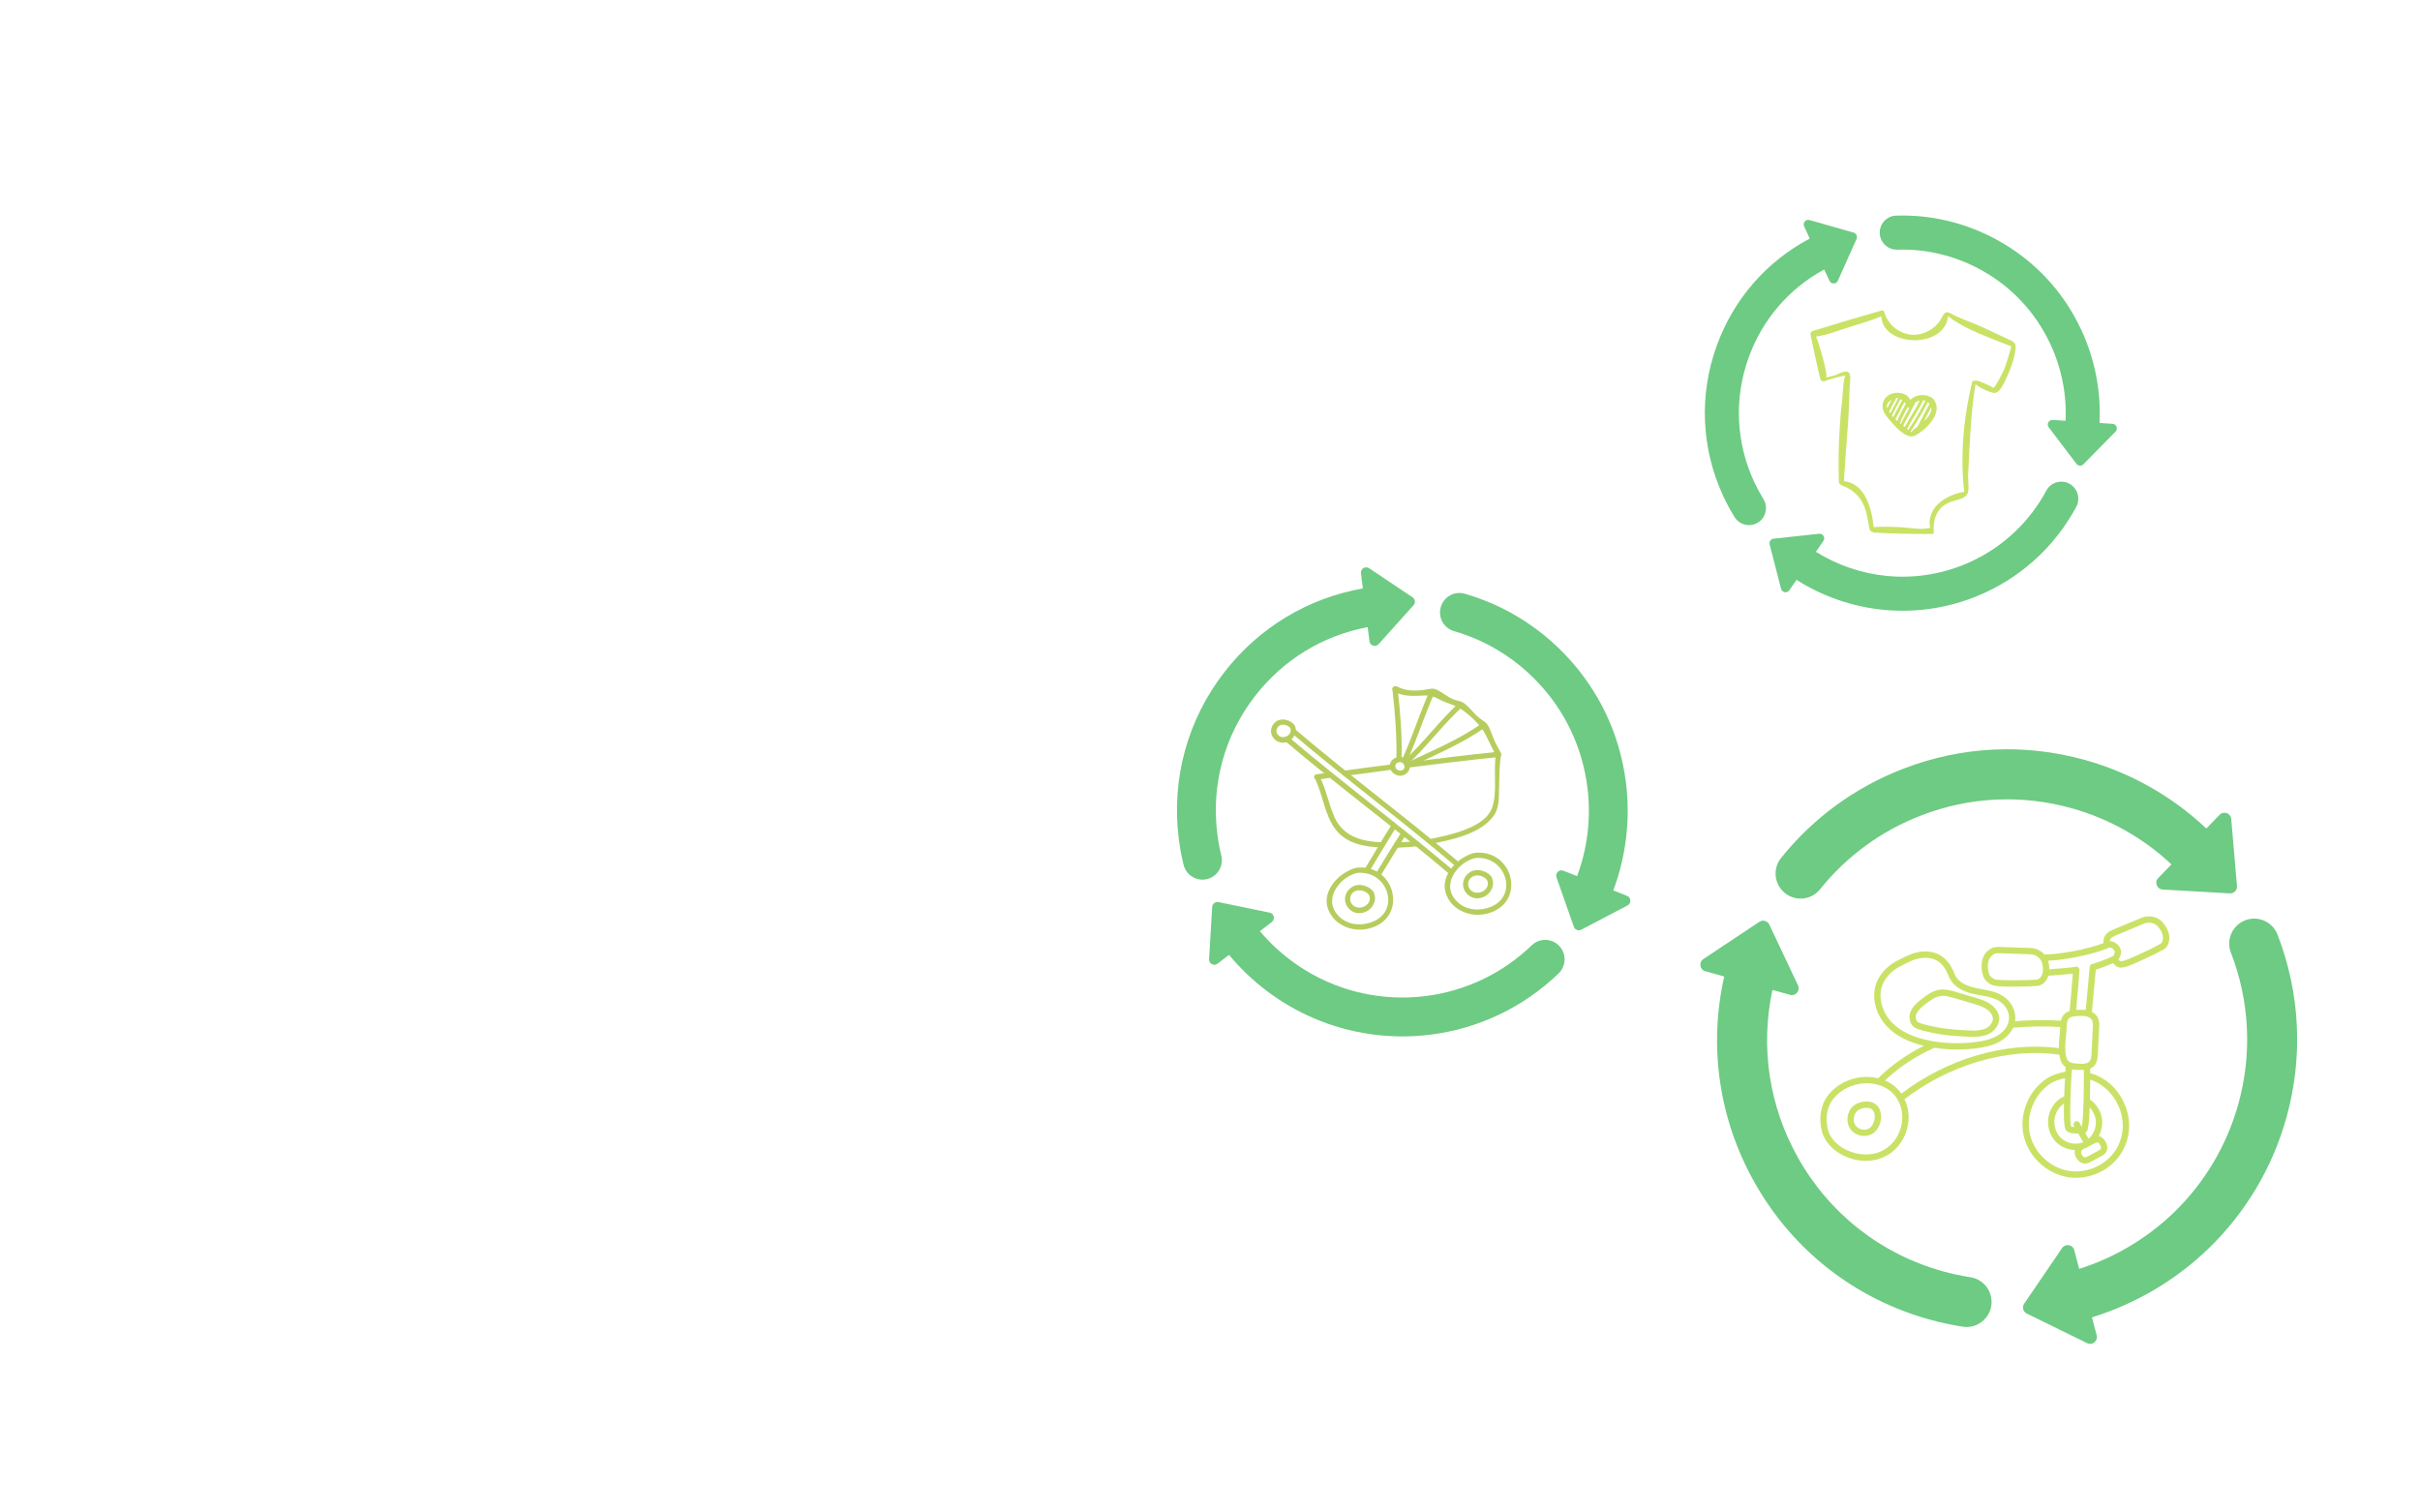 <svg xmlns="http://www.w3.org/2000/svg" xmlns:xlink="http://www.w3.org/1999/xlink" width="1600" zoomAndPan="magnify" viewBox="0 0 1200 750" height="1000" preserveAspectRatio="xMidYMid meet" version="1.0"><defs><clipPath id="id1"><path d="M 880 371 L 1110 371 L 1110 446 L 880 446 Z M 880 371 " clip-rule="nonzero"/></clipPath><clipPath id="id2"><path d="M 804.805 612.148 L 881.801 334.633 L 1172.328 415.238 L 1095.328 692.754 Z M 804.805 612.148 " clip-rule="nonzero"/></clipPath><clipPath id="id3"><path d="M 804.805 612.148 L 881.801 334.633 L 1172.328 415.238 L 1095.328 692.754 Z M 804.805 612.148 " clip-rule="nonzero"/></clipPath><clipPath id="id4"><path d="M 843 456 L 988 456 L 988 659 L 843 659 Z M 843 456 " clip-rule="nonzero"/></clipPath><clipPath id="id5"><path d="M 804.805 612.148 L 881.801 334.633 L 1172.328 415.238 L 1095.328 692.754 Z M 804.805 612.148 " clip-rule="nonzero"/></clipPath><clipPath id="id6"><path d="M 804.805 612.148 L 881.801 334.633 L 1172.328 415.238 L 1095.328 692.754 Z M 804.805 612.148 " clip-rule="nonzero"/></clipPath><clipPath id="id7"><path d="M 1003 455 L 1140 455 L 1140 667 L 1003 667 Z M 1003 455 " clip-rule="nonzero"/></clipPath><clipPath id="id8"><path d="M 804.805 612.148 L 881.801 334.633 L 1172.328 415.238 L 1095.328 692.754 Z M 804.805 612.148 " clip-rule="nonzero"/></clipPath><clipPath id="id9"><path d="M 804.805 612.148 L 881.801 334.633 L 1172.328 415.238 L 1095.328 692.754 Z M 804.805 612.148 " clip-rule="nonzero"/></clipPath><clipPath id="id10"><path d="M 932 106 L 1050 106 L 1050 231 L 932 231 Z M 932 106 " clip-rule="nonzero"/></clipPath><clipPath id="id11"><path d="M 809.156 148.863 L 986.527 66.047 L 1073.465 252.25 L 896.098 335.066 Z M 809.156 148.863 " clip-rule="nonzero"/></clipPath><clipPath id="id12"><path d="M 809.156 148.863 L 986.527 66.047 L 1073.465 252.25 L 896.098 335.066 Z M 809.156 148.863 " clip-rule="nonzero"/></clipPath><clipPath id="id13"><path d="M 845 109 L 921 109 L 921 261 L 845 261 Z M 845 109 " clip-rule="nonzero"/></clipPath><clipPath id="id14"><path d="M 809.156 148.863 L 986.527 66.047 L 1073.465 252.25 L 896.098 335.066 Z M 809.156 148.863 " clip-rule="nonzero"/></clipPath><clipPath id="id15"><path d="M 809.156 148.863 L 986.527 66.047 L 1073.465 252.25 L 896.098 335.066 Z M 809.156 148.863 " clip-rule="nonzero"/></clipPath><clipPath id="id16"><path d="M 877 238 L 1031 238 L 1031 303 L 877 303 Z M 877 238 " clip-rule="nonzero"/></clipPath><clipPath id="id17"><path d="M 809.156 148.863 L 986.527 66.047 L 1073.465 252.25 L 896.098 335.066 Z M 809.156 148.863 " clip-rule="nonzero"/></clipPath><clipPath id="id18"><path d="M 809.156 148.863 L 986.527 66.047 L 1073.465 252.25 L 896.098 335.066 Z M 809.156 148.863 " clip-rule="nonzero"/></clipPath><clipPath id="id19"><path d="M 897 153 L 1000 153 L 1000 265 L 897 265 Z M 897 153 " clip-rule="nonzero"/></clipPath><clipPath id="id20"><path d="M 898.203 151.367 L 1000.82 156.59 L 995.176 267.445 L 892.559 262.223 Z M 898.203 151.367 " clip-rule="nonzero"/></clipPath><clipPath id="id21"><path d="M 898.203 151.367 L 1000.82 156.59 L 995.176 267.445 L 892.559 262.223 Z M 898.203 151.367 " clip-rule="nonzero"/></clipPath><clipPath id="id22"><path d="M 933 194 L 961 194 L 961 217 L 933 217 Z M 933 194 " clip-rule="nonzero"/></clipPath><clipPath id="id23"><path d="M 898.203 151.367 L 1000.82 156.59 L 995.176 267.445 L 892.559 262.223 Z M 898.203 151.367 " clip-rule="nonzero"/></clipPath><clipPath id="id24"><path d="M 898.203 151.367 L 1000.82 156.59 L 995.176 267.445 L 892.559 262.223 Z M 898.203 151.367 " clip-rule="nonzero"/></clipPath><clipPath id="id25"><path d="M 714 294 L 809 294 L 809 462 L 714 462 Z M 714 294 " clip-rule="nonzero"/></clipPath><clipPath id="id26"><path d="M 569.18 294.113 L 790.926 266.188 L 820.258 499.098 L 598.512 527.023 Z M 569.18 294.113 " clip-rule="nonzero"/></clipPath><clipPath id="id27"><path d="M 569.18 294.113 L 790.926 266.188 L 820.258 499.098 L 598.512 527.023 Z M 569.18 294.113 " clip-rule="nonzero"/></clipPath><clipPath id="id28"><path d="M 583 281 L 702 281 L 702 437 L 583 437 Z M 583 281 " clip-rule="nonzero"/></clipPath><clipPath id="id29"><path d="M 569.18 294.113 L 790.926 266.188 L 820.258 499.098 L 598.512 527.023 Z M 569.18 294.113 " clip-rule="nonzero"/></clipPath><clipPath id="id30"><path d="M 569.18 294.113 L 790.926 266.188 L 820.258 499.098 L 598.512 527.023 Z M 569.18 294.113 " clip-rule="nonzero"/></clipPath><clipPath id="id31"><path d="M 599 447 L 776 447 L 776 514 L 599 514 Z M 599 447 " clip-rule="nonzero"/></clipPath><clipPath id="id32"><path d="M 569.18 294.113 L 790.926 266.188 L 820.258 499.098 L 598.512 527.023 Z M 569.18 294.113 " clip-rule="nonzero"/></clipPath><clipPath id="id33"><path d="M 569.18 294.113 L 790.926 266.188 L 820.258 499.098 L 598.512 527.023 Z M 569.18 294.113 " clip-rule="nonzero"/></clipPath><clipPath id="id34"><path d="M 665 379 L 692 379 L 692 385 L 665 385 Z M 665 379 " clip-rule="nonzero"/></clipPath><clipPath id="id35"><path d="M 627.07 347.711 L 743.152 333.09 L 758.055 451.406 L 641.969 466.027 Z M 627.07 347.711 " clip-rule="nonzero"/></clipPath><clipPath id="id36"><path d="M 627.07 347.711 L 743.152 333.09 L 758.055 451.406 L 641.969 466.027 Z M 627.07 347.711 " clip-rule="nonzero"/></clipPath><clipPath id="id37"><path d="M 651 383 L 661 383 L 661 387 L 651 387 Z M 651 383 " clip-rule="nonzero"/></clipPath><clipPath id="id38"><path d="M 627.07 347.711 L 743.152 333.09 L 758.055 451.406 L 641.969 466.027 Z M 627.07 347.711 " clip-rule="nonzero"/></clipPath><clipPath id="id39"><path d="M 627.07 347.711 L 743.152 333.09 L 758.055 451.406 L 641.969 466.027 Z M 627.07 347.711 " clip-rule="nonzero"/></clipPath><clipPath id="id40"><path d="M 689 375 L 700 375 L 700 385 L 689 385 Z M 689 375 " clip-rule="nonzero"/></clipPath><clipPath id="id41"><path d="M 627.07 347.711 L 743.152 333.09 L 758.055 451.406 L 641.969 466.027 Z M 627.07 347.711 " clip-rule="nonzero"/></clipPath><clipPath id="id42"><path d="M 627.07 347.711 L 743.152 333.09 L 758.055 451.406 L 641.969 466.027 Z M 627.07 347.711 " clip-rule="nonzero"/></clipPath><clipPath id="id43"><path d="M 690 340 L 696 340 L 696 378 L 690 378 Z M 690 340 " clip-rule="nonzero"/></clipPath><clipPath id="id44"><path d="M 627.07 347.711 L 743.152 333.09 L 758.055 451.406 L 641.969 466.027 Z M 627.07 347.711 " clip-rule="nonzero"/></clipPath><clipPath id="id45"><path d="M 627.07 347.711 L 743.152 333.09 L 758.055 451.406 L 641.969 466.027 Z M 627.07 347.711 " clip-rule="nonzero"/></clipPath><clipPath id="id46"><path d="M 690 340 L 745 340 L 745 381 L 690 381 Z M 690 340 " clip-rule="nonzero"/></clipPath><clipPath id="id47"><path d="M 627.07 347.711 L 743.152 333.09 L 758.055 451.406 L 641.969 466.027 Z M 627.07 347.711 " clip-rule="nonzero"/></clipPath><clipPath id="id48"><path d="M 627.07 347.711 L 743.152 333.09 L 758.055 451.406 L 641.969 466.027 Z M 627.07 347.711 " clip-rule="nonzero"/></clipPath><clipPath id="id49"><path d="M 695 341 L 712 341 L 712 378 L 695 378 Z M 695 341 " clip-rule="nonzero"/></clipPath><clipPath id="id50"><path d="M 627.07 347.711 L 743.152 333.09 L 758.055 451.406 L 641.969 466.027 Z M 627.07 347.711 " clip-rule="nonzero"/></clipPath><clipPath id="id51"><path d="M 627.07 347.711 L 743.152 333.09 L 758.055 451.406 L 641.969 466.027 Z M 627.07 347.711 " clip-rule="nonzero"/></clipPath><clipPath id="id52"><path d="M 695 348 L 726 348 L 726 380 L 695 380 Z M 695 348 " clip-rule="nonzero"/></clipPath><clipPath id="id53"><path d="M 627.07 347.711 L 743.152 333.09 L 758.055 451.406 L 641.969 466.027 Z M 627.07 347.711 " clip-rule="nonzero"/></clipPath><clipPath id="id54"><path d="M 627.07 347.711 L 743.152 333.09 L 758.055 451.406 L 641.969 466.027 Z M 627.07 347.711 " clip-rule="nonzero"/></clipPath><clipPath id="id55"><path d="M 696 358 L 738 358 L 738 381 L 696 381 Z M 696 358 " clip-rule="nonzero"/></clipPath><clipPath id="id56"><path d="M 627.07 347.711 L 743.152 333.09 L 758.055 451.406 L 641.969 466.027 Z M 627.07 347.711 " clip-rule="nonzero"/></clipPath><clipPath id="id57"><path d="M 627.07 347.711 L 743.152 333.09 L 758.055 451.406 L 641.969 466.027 Z M 627.07 347.711 " clip-rule="nonzero"/></clipPath><clipPath id="id58"><path d="M 708 372 L 745 372 L 745 419 L 708 419 Z M 708 372 " clip-rule="nonzero"/></clipPath><clipPath id="id59"><path d="M 627.07 347.711 L 743.152 333.09 L 758.055 451.406 L 641.969 466.027 Z M 627.07 347.711 " clip-rule="nonzero"/></clipPath><clipPath id="id60"><path d="M 627.07 347.711 L 743.152 333.09 L 758.055 451.406 L 641.969 466.027 Z M 627.07 347.711 " clip-rule="nonzero"/></clipPath><clipPath id="id61"><path d="M 691 417 L 704 417 L 704 421 L 691 421 Z M 691 417 " clip-rule="nonzero"/></clipPath><clipPath id="id62"><path d="M 627.07 347.711 L 743.152 333.09 L 758.055 451.406 L 641.969 466.027 Z M 627.07 347.711 " clip-rule="nonzero"/></clipPath><clipPath id="id63"><path d="M 627.07 347.711 L 743.152 333.09 L 758.055 451.406 L 641.969 466.027 Z M 627.07 347.711 " clip-rule="nonzero"/></clipPath><clipPath id="id64"><path d="M 651 384 L 687 384 L 687 421 L 651 421 Z M 651 384 " clip-rule="nonzero"/></clipPath><clipPath id="id65"><path d="M 627.07 347.711 L 743.152 333.09 L 758.055 451.406 L 641.969 466.027 Z M 627.07 347.711 " clip-rule="nonzero"/></clipPath><clipPath id="id66"><path d="M 627.07 347.711 L 743.152 333.09 L 758.055 451.406 L 641.969 466.027 Z M 627.07 347.711 " clip-rule="nonzero"/></clipPath><clipPath id="id67"><path d="M 637 365 L 721 365 L 721 434 L 637 434 Z M 637 365 " clip-rule="nonzero"/></clipPath><clipPath id="id68"><path d="M 627.07 347.711 L 743.152 333.09 L 758.055 451.406 L 641.969 466.027 Z M 627.07 347.711 " clip-rule="nonzero"/></clipPath><clipPath id="id69"><path d="M 627.07 347.711 L 743.152 333.09 L 758.055 451.406 L 641.969 466.027 Z M 627.07 347.711 " clip-rule="nonzero"/></clipPath><clipPath id="id70"><path d="M 640 361 L 725 361 L 725 431 L 640 431 Z M 640 361 " clip-rule="nonzero"/></clipPath><clipPath id="id71"><path d="M 627.07 347.711 L 743.152 333.09 L 758.055 451.406 L 641.969 466.027 Z M 627.07 347.711 " clip-rule="nonzero"/></clipPath><clipPath id="id72"><path d="M 627.07 347.711 L 743.152 333.09 L 758.055 451.406 L 641.969 466.027 Z M 627.07 347.711 " clip-rule="nonzero"/></clipPath><clipPath id="id73"><path d="M 716 422 L 750 422 L 750 454 L 716 454 Z M 716 422 " clip-rule="nonzero"/></clipPath><clipPath id="id74"><path d="M 627.07 347.711 L 743.152 333.09 L 758.055 451.406 L 641.969 466.027 Z M 627.07 347.711 " clip-rule="nonzero"/></clipPath><clipPath id="id75"><path d="M 627.07 347.711 L 743.152 333.09 L 758.055 451.406 L 641.969 466.027 Z M 627.07 347.711 " clip-rule="nonzero"/></clipPath><clipPath id="id76"><path d="M 725 431 L 741 431 L 741 446 L 725 446 Z M 725 431 " clip-rule="nonzero"/></clipPath><clipPath id="id77"><path d="M 627.07 347.711 L 743.152 333.09 L 758.055 451.406 L 641.969 466.027 Z M 627.07 347.711 " clip-rule="nonzero"/></clipPath><clipPath id="id78"><path d="M 627.07 347.711 L 743.152 333.09 L 758.055 451.406 L 641.969 466.027 Z M 627.07 347.711 " clip-rule="nonzero"/></clipPath><clipPath id="id79"><path d="M 630 356 L 643 356 L 643 369 L 630 369 Z M 630 356 " clip-rule="nonzero"/></clipPath><clipPath id="id80"><path d="M 627.07 347.711 L 743.152 333.09 L 758.055 451.406 L 641.969 466.027 Z M 627.07 347.711 " clip-rule="nonzero"/></clipPath><clipPath id="id81"><path d="M 627.07 347.711 L 743.152 333.09 L 758.055 451.406 L 641.969 466.027 Z M 627.07 347.711 " clip-rule="nonzero"/></clipPath><clipPath id="id82"><path d="M 657 430 L 691 430 L 691 461 L 657 461 Z M 657 430 " clip-rule="nonzero"/></clipPath><clipPath id="id83"><path d="M 627.07 347.711 L 743.152 333.09 L 758.055 451.406 L 641.969 466.027 Z M 627.07 347.711 " clip-rule="nonzero"/></clipPath><clipPath id="id84"><path d="M 627.07 347.711 L 743.152 333.09 L 758.055 451.406 L 641.969 466.027 Z M 627.07 347.711 " clip-rule="nonzero"/></clipPath><clipPath id="id85"><path d="M 666 438 L 682 438 L 682 453 L 666 453 Z M 666 438 " clip-rule="nonzero"/></clipPath><clipPath id="id86"><path d="M 627.07 347.711 L 743.152 333.09 L 758.055 451.406 L 641.969 466.027 Z M 627.07 347.711 " clip-rule="nonzero"/></clipPath><clipPath id="id87"><path d="M 627.07 347.711 L 743.152 333.09 L 758.055 451.406 L 641.969 466.027 Z M 627.07 347.711 " clip-rule="nonzero"/></clipPath><clipPath id="id88"><path d="M 676 408 L 693 408 L 693 434 L 676 434 Z M 676 408 " clip-rule="nonzero"/></clipPath><clipPath id="id89"><path d="M 627.07 347.711 L 743.152 333.09 L 758.055 451.406 L 641.969 466.027 Z M 627.07 347.711 " clip-rule="nonzero"/></clipPath><clipPath id="id90"><path d="M 627.07 347.711 L 743.152 333.09 L 758.055 451.406 L 641.969 466.027 Z M 627.07 347.711 " clip-rule="nonzero"/></clipPath><clipPath id="id91"><path d="M 682 412 L 698 412 L 698 436 L 682 436 Z M 682 412 " clip-rule="nonzero"/></clipPath><clipPath id="id92"><path d="M 627.07 347.711 L 743.152 333.09 L 758.055 451.406 L 641.969 466.027 Z M 627.07 347.711 " clip-rule="nonzero"/></clipPath><clipPath id="id93"><path d="M 627.07 347.711 L 743.152 333.09 L 758.055 451.406 L 641.969 466.027 Z M 627.07 347.711 " clip-rule="nonzero"/></clipPath><clipPath id="id94"><path d="M 902 454 L 1076 454 L 1076 585 L 902 585 Z M 902 454 " clip-rule="nonzero"/></clipPath><clipPath id="id95"><path d="M 913.57 438.199 L 1077.031 454.289 L 1063.734 589.383 L 900.273 573.293 Z M 913.57 438.199 " clip-rule="nonzero"/></clipPath><clipPath id="id96"><path d="M 913.57 438.199 L 1077.031 454.289 L 1063.734 589.383 L 900.273 573.293 Z M 913.57 438.199 " clip-rule="nonzero"/></clipPath></defs><g clip-path="url(#id1)"><g clip-path="url(#id2)"><g clip-path="url(#id3)"><path fill="#6dcb83" d="M 1100.641 404.035 L 1094.043 410.836 C 1077.105 394.812 1056.383 383.098 1033.777 376.828 C 1003.875 368.531 972.793 370.023 943.895 381.148 C 919.816 390.418 899.035 405.625 883.141 425.496 C 878.602 431.176 879.988 439.551 886.055 443.547 C 891.391 447.062 898.527 445.941 902.527 440.949 C 915.676 424.539 932.855 411.977 952.773 404.312 C 976.676 395.109 1002.395 393.875 1027.145 400.742 C 1045.742 405.902 1062.797 415.512 1076.758 428.641 L 1070.203 435.391 C 1068.199 437.457 1069.547 440.922 1072.414 441.09 L 1105.707 443 C 1107.746 443.117 1109.422 441.395 1109.246 439.355 L 1106.395 406.086 C 1106.148 403.219 1102.648 401.969 1100.641 404.035 " fill-opacity="1" fill-rule="nonzero"/></g></g></g><g clip-path="url(#id4)"><g clip-path="url(#id5)"><g clip-path="url(#id6)"><path fill="#6dcb83" d="M 987.527 646.344 L 987.527 646.34 C 987.914 639.965 983.402 634.328 977.098 633.352 C 972.488 632.637 967.918 631.652 963.422 630.406 C 932.797 621.91 907.32 601.977 891.68 574.277 C 877.246 548.715 872.801 519.359 878.895 490.871 L 887.648 493.309 C 890.418 494.078 892.812 491.234 891.582 488.629 L 877.324 458.457 C 876.453 456.605 874.141 455.961 872.438 457.098 L 844.645 475.57 C 842.246 477.16 842.828 480.836 845.598 481.609 L 854.973 484.219 C 847.129 519.109 852.41 555.164 870.105 586.504 C 889 619.969 919.781 644.055 956.785 654.32 C 962.184 655.82 967.672 657 973.207 657.863 C 980.441 658.988 987.09 653.66 987.527 646.344 " fill-opacity="1" fill-rule="nonzero"/></g></g></g><g clip-path="url(#id7)"><g clip-path="url(#id8)"><g clip-path="url(#id9)"><path fill="#6dcb83" d="M 1106.219 472.352 C 1115.492 496.215 1116.852 522.465 1109.938 547.387 C 1104.246 567.902 1093.195 586.516 1077.984 601.215 C 1064.703 614.047 1048.559 623.637 1031.004 629.203 L 1028.555 619.906 C 1027.824 617.121 1024.16 616.492 1022.539 618.871 L 1003.723 646.453 C 1002.57 648.141 1003.18 650.465 1005.016 651.363 L 1034.957 666.043 C 1037.539 667.305 1040.414 664.945 1039.68 662.164 L 1037.328 653.23 C 1058.965 646.562 1078.863 634.836 1095.184 619.066 C 1113.578 601.293 1126.938 578.797 1133.816 554.012 C 1142.156 523.949 1140.531 492.285 1129.371 463.488 C 1126.719 456.645 1118.797 453.539 1112.242 456.832 C 1106.551 459.691 1103.906 466.414 1106.219 472.352 " fill-opacity="1" fill-rule="nonzero"/></g></g></g><g clip-path="url(#id10)"><g clip-path="url(#id11)"><g clip-path="url(#id12)"><path fill="#6dcb83" d="M 1047.531 210.148 L 1041.098 209.734 C 1041.875 193.871 1038.754 177.953 1031.992 163.465 C 1023.043 144.301 1008.516 128.855 989.984 118.797 C 974.543 110.414 957.496 106.371 940.199 106.926 C 935.258 107.082 931.547 111.504 932.168 116.414 C 932.715 120.734 936.449 123.938 940.801 123.805 C 955.09 123.359 969.18 126.707 981.953 133.641 C 997.281 141.957 1009.301 154.742 1016.707 170.602 C 1022.27 182.523 1024.859 195.609 1024.258 208.648 L 1017.871 208.238 C 1015.918 208.113 1014.723 210.344 1015.906 211.906 L 1029.652 230.004 C 1030.496 231.113 1032.125 231.219 1033.102 230.223 L 1049.016 214.035 C 1050.387 212.641 1049.484 210.273 1047.531 210.148 " fill-opacity="1" fill-rule="nonzero"/></g></g></g><g clip-path="url(#id13)"><g clip-path="url(#id14)"><g clip-path="url(#id15)"><path fill="#6dcb83" d="M 872.359 258.68 C 875.82 256.059 876.738 251.227 874.449 247.527 C 872.781 244.824 871.266 242.02 869.918 239.141 C 860.754 219.512 859.773 197.492 867.156 177.141 C 873.969 158.355 887.156 143.07 904.562 133.633 L 907.18 139.246 C 908.008 141.02 910.535 141.004 911.336 139.215 L 920.609 118.484 C 921.176 117.215 920.484 115.73 919.145 115.348 L 897.309 109.117 C 895.426 108.578 893.785 110.504 894.613 112.277 L 897.414 118.293 C 875.926 129.656 859.648 148.336 851.293 171.367 C 842.375 195.957 843.562 222.559 854.633 246.277 C 856.25 249.734 858.066 253.102 860.074 256.352 C 862.691 260.598 868.387 261.688 872.359 258.68 " fill-opacity="1" fill-rule="nonzero"/></g></g></g><g clip-path="url(#id16)"><g clip-path="url(#id17)"><g clip-path="url(#id18)"><path fill="#6dcb83" d="M 1014.723 243.246 C 1006.504 258.605 993.551 270.918 977.625 278.355 C 964.512 284.477 950.012 286.984 935.688 285.598 C 923.188 284.391 911.09 280.266 900.449 273.629 L 904.164 268.25 C 905.277 266.641 903.984 264.461 902.039 264.676 L 879.469 267.117 C 878.086 267.27 877.156 268.613 877.504 269.961 L 883.176 291.969 C 883.664 293.867 886.156 294.312 887.27 292.703 L 890.84 287.531 C 903.855 295.797 918.719 300.922 934.082 302.406 C 951.402 304.082 968.93 301.055 984.77 293.66 C 1003.984 284.688 1019.613 269.844 1029.547 251.324 C 1031.906 246.926 1030.004 241.445 1025.402 239.504 C 1021.406 237.82 1016.766 239.426 1014.723 243.246 " fill-opacity="1" fill-rule="nonzero"/></g></g></g><g clip-path="url(#id19)"><g clip-path="url(#id20)"><g clip-path="url(#id21)"><path fill="#c9e265" d="M 999.391 170.957 C 999.098 170.102 998.461 169.398 997.145 168.828 C 992.219 166.562 987.305 164.129 982.211 161.855 C 977.285 159.59 971.656 157.961 966.922 155.199 C 966.262 155 965.609 154.629 964.922 154.93 C 964.066 155.223 963.512 156.203 963.133 157.023 C 960.5 162.598 954.262 166.309 948.227 166 C 942.027 165.688 936.375 161.199 934.496 155.23 C 934.352 154.719 934.211 154.207 933.715 154.016 C 933.391 153.828 932.879 153.973 932.535 154.121 C 921.453 157.25 910.363 160.547 899.27 164.012 C 898.758 164.156 898.07 164.457 897.875 164.949 C 897.691 165.277 897.84 165.617 897.816 166.121 C 899.301 173.25 900.797 180.207 902.449 187.344 C 903.141 190.234 905.062 188.82 906.938 188.242 C 909.504 187.367 912.387 186.844 915.109 186.141 C 914.258 186.434 913.551 196.977 913.484 198.316 C 912.918 202.82 912.52 207.332 912.289 211.852 C 911.68 220.551 911.562 229.445 911.789 238.188 C 911.766 238.688 911.906 239.199 912.047 239.711 C 912.668 240.75 914.828 241.195 915.809 241.75 C 919.41 243.609 922.449 246.621 924.105 250.398 C 925.77 254.008 926.234 258.062 926.879 261.957 C 927.547 265.348 934.148 264.34 936.664 264.469 C 938.34 264.555 958.809 265.09 958.836 264.59 C 958.715 260.387 958.918 256.367 961.617 252.812 C 963.422 250.383 966.172 249.18 969.07 248.32 C 971.637 247.445 975.016 247.113 975.84 244.133 C 976.461 241.812 975.941 238.766 975.887 236.578 C 976.672 221.176 977.109 205.918 979.57 190.598 C 982 192.398 984.621 193.707 987.438 194.523 C 988.098 194.727 988.758 194.926 989.438 194.793 C 992.32 194.27 994.664 187.84 995.789 185.547 C 997.504 181.605 998.891 177.477 999.445 173.141 C 999.504 171.969 999.531 171.465 999.391 170.957 Z M 988.551 192.398 C 986.762 191.301 984.793 190.359 982.816 189.586 C 981.004 188.824 980.008 188.605 978.484 188.863 C 978.316 188.855 978.141 189.016 977.953 189.34 C 973.727 206.418 971.875 226.301 974.004 243.871 C 968.926 244.621 962.906 247.336 959.676 251.367 C 957.52 254.113 956.133 258.238 957.137 261.648 C 953.371 262.969 946.387 261.605 942.363 261.402 C 937.996 261.348 933.48 260.949 929.09 261.395 C 928.203 252.453 924.988 239.699 914.453 238.656 C 914.117 238.641 916.391 210.551 916.516 208.039 C 916.781 202.848 917.055 197.488 917.152 192.289 C 917.234 190.613 917.961 186.285 917.016 185.062 C 915.441 182.969 911.785 185.469 910.074 186.055 C 908.543 186.477 907.016 186.738 905.473 187.328 C 906.84 186.895 901.711 168.84 900.465 166.93 C 906.387 166.055 912.223 163.664 917.855 161.938 C 922.809 160.344 928.09 158.934 932.902 156.828 C 933.309 171.957 964.152 173.359 966 156.832 C 974.895 163.664 986.797 167.461 997.168 171.684 C 997.66 171.875 994.293 181.945 993.906 182.934 C 992.402 186.047 990.883 189.496 988.551 192.398 Z M 988.551 192.398 " fill-opacity="1" fill-rule="nonzero"/></g></g></g><g clip-path="url(#id22)"><g clip-path="url(#id23)"><g clip-path="url(#id24)"><path fill="#c9e265" d="M 959.488 198.977 C 957.336 195.008 950.113 194.973 947.254 198.355 C 946.5 196.637 944.883 195.379 942.723 194.934 C 938.566 194.051 934.09 196.172 933.523 200.68 C 933.223 203.348 934.629 205.434 936.367 207.539 C 938.906 210.52 945.223 218.398 949.719 215.941 C 954.723 213.34 963.016 205.535 959.488 198.977 Z M 935.785 202.473 C 935.645 201.961 935.512 201.281 935.703 200.789 C 935.922 199.793 936.98 198.84 938.02 198.219 C 937.281 199.527 936.535 201 935.785 202.473 Z M 936.707 204.199 C 937.832 201.906 938.949 199.777 940.238 197.492 C 940.238 197.492 940.238 197.492 940.25 197.328 C 940.25 197.328 940.418 197.336 940.418 197.336 C 940.582 197.344 940.918 197.359 941.254 197.379 C 939.953 199.828 938.645 202.449 937.344 204.902 C 937.016 204.719 936.867 204.375 936.707 204.199 Z M 938.758 206.82 C 938.598 206.645 938.27 206.461 938.121 206.117 C 939.438 203.328 940.926 200.551 942.402 197.941 C 942.727 198.125 942.887 198.301 943.215 198.484 C 941.727 201.262 940.242 204.043 938.758 206.82 Z M 939.879 207.883 C 941.363 205.105 942.852 202.328 944.344 199.383 C 944.664 199.734 944.82 199.91 944.973 200.254 C 943.652 203.039 941.844 205.633 940.844 208.773 C 940.691 208.43 940.195 208.238 939.879 207.883 Z M 941.965 209.836 C 942.141 209.68 942.141 209.68 942.316 209.52 C 943.121 206.875 944.59 204.43 945.891 201.98 C 946.219 202.164 946.723 202.188 946.898 202.031 C 945.414 204.809 943.926 207.586 942.441 210.367 C 942.457 210.031 942.133 209.848 941.965 209.836 Z M 943.746 211.105 C 945.609 207.504 947.641 203.914 949.516 200.148 C 949.691 199.988 949.699 199.82 949.539 199.645 C 950.234 199.18 950.922 198.879 951.945 198.594 C 949.863 203.188 946.801 207.23 944.559 211.648 C 944.227 211.633 944.074 211.289 943.746 211.105 Z M 945.684 212.715 C 948.117 207.801 951.363 203.434 953.629 198.512 C 953.965 198.527 954.469 198.555 954.793 198.738 C 952.191 203.645 949.422 208.539 946.336 213.082 C 946 213.066 945.84 212.891 945.684 212.715 Z M 947.793 214.164 C 947.793 214.164 947.617 214.324 947.617 214.324 C 947.449 214.312 947.457 214.148 947.289 214.137 C 950.387 209.426 953.324 204.539 955.934 199.469 C 956.262 199.652 956.578 200.004 956.727 200.348 C 954.688 204.105 952.816 207.871 950.777 211.629 C 949.738 212.246 948.68 213.203 947.793 214.164 Z M 957.363 204.41 C 956.598 206.219 955.348 207.664 953.938 208.938 C 955.23 206.652 956.363 204.191 957.656 201.906 C 957.781 202.75 957.57 203.582 957.363 204.41 Z M 957.363 204.41 " fill-opacity="1" fill-rule="nonzero"/></g></g></g><g clip-path="url(#id25)"><g clip-path="url(#id26)"><g clip-path="url(#id27)"><path fill="#6dcb83" d="M 806.805 444.234 L 799.961 441.531 C 806.355 424.559 808.531 406.152 806.25 388.031 C 803.23 364.059 792.852 342.176 776.23 324.754 C 762.379 310.23 745.266 299.863 726.277 294.406 C 720.848 292.848 715.27 296.355 714.227 301.914 C 713.305 306.801 716.246 311.594 721.02 312.969 C 736.711 317.492 750.852 326.066 762.305 338.078 C 776.055 352.492 784.645 370.598 787.141 390.441 C 789.02 405.352 787.25 420.484 782.035 434.453 L 775.238 431.77 C 773.156 430.949 771.078 432.957 771.82 435.066 L 780.426 459.559 C 780.953 461.062 782.688 461.746 784.098 461.008 L 807.059 448.98 C 809.039 447.941 808.883 445.055 806.805 444.234 " fill-opacity="1" fill-rule="nonzero"/></g></g></g><g clip-path="url(#id28)"><g clip-path="url(#id29)"><g clip-path="url(#id30)"><path fill="#6dcb83" d="M 599.441 435.652 C 604.121 434.016 606.805 429.082 605.617 424.262 C 604.746 420.734 604.082 417.156 603.629 413.551 C 600.535 389 607.172 364.715 622.316 345.172 C 636.297 327.133 655.98 315.133 678.199 310.965 L 679.078 317.984 C 679.355 320.207 682.109 321.07 683.605 319.41 L 700.938 300.113 C 702 298.93 701.77 297.078 700.445 296.195 L 678.895 281.766 C 677.035 280.523 674.578 282.043 674.855 284.262 L 675.797 291.781 C 648.469 296.613 624.238 311.223 607.102 333.336 C 588.801 356.949 580.781 386.293 584.52 415.957 C 585.062 420.285 585.859 424.582 586.902 428.816 C 588.266 434.352 594.07 437.531 599.441 435.652 " fill-opacity="1" fill-rule="nonzero"/></g></g></g><g clip-path="url(#id31)"><g clip-path="url(#id32)"><g clip-path="url(#id33)"><path fill="#6dcb83" d="M 759.566 468.73 C 745.258 482.555 726.875 491.406 706.961 493.914 C 690.566 495.977 673.93 493.621 658.852 487.102 C 645.684 481.41 633.98 472.688 624.738 461.746 L 630.66 457.199 C 632.434 455.836 631.789 453.016 629.598 452.566 L 604.215 447.32 C 602.656 446.996 601.18 448.133 601.086 449.723 L 599.547 475.637 C 599.414 477.871 601.965 479.227 603.738 477.867 L 609.43 473.496 C 620.684 487.043 635.043 497.82 651.223 504.816 C 669.461 512.699 689.566 515.551 709.371 513.055 C 733.395 510.031 755.574 499.363 772.848 482.707 C 776.953 478.75 776.805 472.125 772.48 468.402 C 768.73 465.172 763.125 465.293 759.566 468.73 " fill-opacity="1" fill-rule="nonzero"/></g></g></g><g clip-path="url(#id34)"><g clip-path="url(#id35)"><g clip-path="url(#id36)"><path fill="#b6cd5d" d="M 667.043 384.719 C 674.848 383.734 682.781 382.734 690.566 381.625 C 692.258 381.41 691.93 378.816 690.242 379.027 C 682.438 380.012 674.504 381.012 666.715 382.121 C 665.027 382.336 665.352 384.93 667.043 384.719 Z M 667.043 384.719 " fill-opacity="1" fill-rule="nonzero"/></g></g></g><g clip-path="url(#id37)"><g clip-path="url(#id38)"><g clip-path="url(#id39)"><path fill="#b6cd5d" d="M 653.145 386.602 C 655.227 386.336 657.305 386.074 659.371 385.684 C 661.062 385.473 660.734 382.875 659.043 383.09 C 656.961 383.352 654.883 383.613 652.816 384.004 C 651.125 384.219 651.453 386.812 653.145 386.602 Z M 653.145 386.602 " fill-opacity="1" fill-rule="nonzero"/></g></g></g><g clip-path="url(#id40)"><g clip-path="url(#id41)"><g clip-path="url(#id42)"><path fill="#b6cd5d" d="M 693.473 375.328 C 691.148 375.75 689.23 377.312 689.137 379.695 C 689.105 382.598 691.902 384.883 694.648 384.668 C 697.266 384.469 699.605 382.066 698.988 379.246 C 698.531 376.668 696.09 375.129 693.473 375.328 C 691.766 375.41 692.094 378.004 693.801 377.922 C 696.809 377.676 697.625 382.051 694.324 382.074 C 691.414 382.043 690.957 378.41 693.801 377.922 C 695.477 377.578 695.148 374.984 693.473 375.328 Z M 693.473 375.328 " fill-opacity="1" fill-rule="nonzero"/></g></g></g><g clip-path="url(#id43)"><g clip-path="url(#id44)"><g clip-path="url(#id45)"><path fill="#b6cd5d" d="M 690.445 341.84 C 691.738 353.141 692.703 365.012 692.418 376.383 C 692.371 378.102 694.922 378.438 694.969 376.719 C 695.352 365.074 694.355 352.945 693.031 341.383 C 692.832 339.824 690.234 340.152 690.445 341.84 Z M 690.445 341.84 " fill-opacity="1" fill-rule="nonzero"/></g></g></g><g clip-path="url(#id46)"><g clip-path="url(#id47)"><g clip-path="url(#id48)"><path fill="#b6cd5d" d="M 691.242 342.926 C 696.055 345.48 700.641 345.168 705.891 344.902 C 709.957 344.652 711.828 345.867 715.211 347.551 C 717.875 348.797 720.738 349.488 723.293 350.879 C 727.57 353.371 733.688 358.93 736.078 363.238 C 738.145 367.066 739.855 371.199 742.035 374.879 C 742.344 374.18 742.652 373.48 742.961 372.785 C 727.957 374.277 712.871 376.18 697.914 378.062 C 696.223 378.273 696.551 380.871 698.242 380.656 C 713.195 378.773 728.285 376.875 743.289 375.379 C 744.328 375.25 744.59 374.16 744.215 373.285 C 743.203 371.566 742.324 369.832 741.445 368.098 C 740.047 365.375 739.133 361.273 737.246 358.875 C 736.172 357.691 734.48 356.852 733.293 355.816 C 730.645 353.645 728.363 350.242 725.633 348.477 C 724.199 347.602 722.461 347.426 720.801 346.844 C 717.613 345.664 714.148 342.281 711.156 341.602 C 709.531 341.281 707.629 341.914 705.938 342.129 C 701.129 342.734 696.883 342.609 692.641 340.375 C 690.703 339.695 689.68 342.066 691.242 342.926 Z M 691.242 342.926 " fill-opacity="1" fill-rule="nonzero"/></g></g></g><g clip-path="url(#id49)"><g clip-path="url(#id50)"><g clip-path="url(#id51)"><path fill="#b6cd5d" d="M 697.914 377.008 C 702.863 365.973 706.434 354.453 711.387 343.418 C 712.117 341.875 709.613 340.875 709.012 342.398 C 704.059 353.434 700.492 364.953 695.539 375.988 C 694.809 377.531 697.184 378.551 697.914 377.008 Z M 697.914 377.008 " fill-opacity="1" fill-rule="nonzero"/></g></g></g><g clip-path="url(#id52)"><g clip-path="url(#id53)"><g clip-path="url(#id54)"><path fill="#b6cd5d" d="M 697.801 379.262 C 707.5 370.266 715.379 359.391 725.098 350.523 C 726.281 349.449 724.688 347.277 723.52 348.48 C 713.801 357.348 706.055 368.207 696.207 377.09 C 695.035 378.293 696.613 380.336 697.801 379.262 Z M 697.801 379.262 " fill-opacity="1" fill-rule="nonzero"/></g></g></g><g clip-path="url(#id55)"><g clip-path="url(#id56)"><g clip-path="url(#id57)"><path fill="#b6cd5d" d="M 698.5 380.625 C 711.211 374.543 725.27 368.688 736.664 360.531 C 737.996 359.57 736.418 357.531 735.086 358.488 C 723.82 366.629 710.008 372.32 697.539 378.242 C 696.043 378.957 697.004 381.34 698.5 380.625 Z M 698.5 380.625 " fill-opacity="1" fill-rule="nonzero"/></g></g></g><g clip-path="url(#id58)"><g clip-path="url(#id59)"><g clip-path="url(#id60)"><path fill="#b6cd5d" d="M 709.613 418.5 C 719.789 416.426 734.484 413.52 740.852 404.285 C 743.078 400.973 743.238 397 743.285 393.172 C 743.539 386.812 743.277 380.52 744.344 374.324 C 744.668 372.703 741.969 372.25 741.793 373.984 C 740.352 382.469 742.68 392.59 739.855 400.586 C 736.238 410.664 718.438 414.094 709.301 416.035 C 707.609 416.246 707.938 418.84 709.613 418.5 Z M 709.613 418.5 " fill-opacity="1" fill-rule="nonzero"/></g></g></g><g clip-path="url(#id61)"><g clip-path="url(#id62)"><g clip-path="url(#id63)"><path fill="#b6cd5d" d="M 692.801 420.352 C 696.086 420.203 699.371 420.051 702.621 419.641 C 704.312 419.43 703.984 416.836 702.293 417.047 C 699.043 417.457 695.758 417.605 692.477 417.758 C 690.754 417.711 691.078 420.305 692.801 420.352 Z M 692.801 420.352 " fill-opacity="1" fill-rule="nonzero"/></g></g></g><g clip-path="url(#id64)"><g clip-path="url(#id65)"><g clip-path="url(#id66)"><path fill="#b6cd5d" d="M 651.844 385.711 C 656.027 393.75 656.668 404.078 662.344 411.402 C 667.73 418.5 677.031 419.965 685.258 420.246 C 686.98 420.293 687.32 417.746 685.598 417.699 C 675.777 417.355 666.379 415.113 661.871 405.531 C 658.777 398.805 657.715 391.426 654.25 384.879 C 653.387 383.273 650.996 384.234 651.844 385.711 Z M 651.844 385.711 " fill-opacity="1" fill-rule="nonzero"/></g></g></g><g clip-path="url(#id67)"><g clip-path="url(#id68)"><g clip-path="url(#id69)"><path fill="#b6cd5d" d="M 637.559 367.738 C 664.039 390.234 692.129 410.816 718.613 433.312 C 719.945 434.461 721.52 432.285 720.203 431.266 C 693.59 408.785 665.613 388.059 639.133 365.566 C 637.816 364.543 636.223 366.59 637.559 367.738 Z M 637.559 367.738 " fill-opacity="1" fill-rule="nonzero"/></g></g></g><g clip-path="url(#id70)"><g clip-path="url(#id71)"><g clip-path="url(#id72)"><path fill="#b6cd5d" d="M 640.758 363.777 C 667.387 386.387 695.492 407.098 721.992 429.723 C 723.324 430.871 724.902 428.699 723.582 427.676 C 696.953 405.066 668.848 384.359 642.348 361.734 C 641.145 360.566 639.57 362.742 640.758 363.777 Z M 640.758 363.777 " fill-opacity="1" fill-rule="nonzero"/></g></g></g><g clip-path="url(#id73)"><g clip-path="url(#id74)"><g clip-path="url(#id75)"><path fill="#b6cd5d" d="M 731.172 422.898 C 723.223 424.824 714.531 433.43 716.684 442.121 C 718.98 450.926 728.625 455.113 736.965 453.141 C 757.25 448.477 750.859 420.816 731.172 422.898 C 729.48 423.113 729.809 425.707 731.5 425.492 C 747.285 423.902 753.754 445.887 737.27 450.336 C 731.141 452.027 724.477 450.496 720.734 444.906 C 715.523 437.125 723.535 427.289 731.5 425.492 C 733.156 425.023 732.832 422.426 731.172 422.898 Z M 731.172 422.898 " fill-opacity="1" fill-rule="nonzero"/></g></g></g><g clip-path="url(#id76)"><g clip-path="url(#id77)"><g clip-path="url(#id78)"><path fill="#b6cd5d" d="M 739.699 435.004 C 737.566 431.715 732.105 430.293 728.82 432.551 C 725.637 434.535 724.434 438.641 726.438 441.945 C 728.438 445.254 732.277 446.352 735.77 444.723 C 739.281 443.227 741.508 438.863 739.75 435.395 C 739.031 433.902 736.645 434.863 737.359 436.355 C 739.703 441.328 731.984 445.07 728.809 440.855 C 727.363 438.797 727.945 436.09 730.027 434.773 C 732.352 433.293 736.059 434.41 737.523 436.598 C 738.613 437.91 740.66 436.332 739.699 435.004 Z M 739.699 435.004 " fill-opacity="1" fill-rule="nonzero"/></g></g></g><g clip-path="url(#id79)"><g clip-path="url(#id80)"><g clip-path="url(#id81)"><path fill="#b6cd5d" d="M 641.957 359.676 C 640.168 357 635.664 355.855 632.98 357.641 C 630.414 359.281 629.391 362.707 631.051 365.395 C 632.711 368.086 635.867 369.008 638.742 367.723 C 641.621 366.438 643.422 362.914 642.121 359.918 C 641.406 358.426 639.016 359.387 639.73 360.875 C 641.375 364.492 635.785 367.305 633.539 364.16 C 632.449 362.848 632.871 360.949 634.445 359.828 C 636.152 358.691 638.918 359.66 640.039 361.234 C 640.887 362.707 642.934 361.133 641.957 359.676 Z M 641.957 359.676 " fill-opacity="1" fill-rule="nonzero"/></g></g></g><g clip-path="url(#id82)"><g clip-path="url(#id83)"><g clip-path="url(#id84)"><path fill="#b6cd5d" d="M 672.648 430.27 C 664.699 432.195 656.008 440.801 658.156 449.492 C 660.457 458.297 670.098 462.484 678.438 460.512 C 698.594 455.863 692.336 428.188 672.648 430.27 C 670.957 430.484 671.285 433.078 672.977 432.863 C 688.762 431.273 695.23 453.258 678.746 457.703 C 672.617 459.398 665.949 457.867 662.207 452.277 C 657 444.496 665.008 434.66 672.977 432.863 C 674.504 432.41 674.176 429.812 672.648 430.27 Z M 672.648 430.27 " fill-opacity="1" fill-rule="nonzero"/></g></g></g><g clip-path="url(#id85)"><g clip-path="url(#id86)"><g clip-path="url(#id87)"><path fill="#b6cd5d" d="M 681.176 442.375 C 679.043 439.086 673.578 437.664 670.297 439.922 C 667.109 441.906 665.91 446.012 667.914 449.316 C 669.914 452.621 673.75 453.723 677.246 452.094 C 680.758 450.598 682.98 446.234 681.223 442.766 C 680.508 441.273 678.117 442.234 678.836 443.723 C 681.18 448.699 673.457 452.441 670.285 448.227 C 668.836 446.168 669.422 443.461 671.5 442.145 C 673.824 440.664 677.531 441.781 678.996 443.969 C 680.086 445.281 682.137 443.703 681.176 442.375 Z M 681.176 442.375 " fill-opacity="1" fill-rule="nonzero"/></g></g></g><g clip-path="url(#id88)"><g clip-path="url(#id89)"><g clip-path="url(#id90)"><path fill="#b6cd5d" d="M 678.746 432.531 C 683.23 425.117 687.582 417.715 692.211 410.41 C 693.086 408.98 691.039 407.395 690.16 408.824 C 685.402 416.145 681.195 423.66 676.695 430.945 C 675.82 432.375 677.871 433.961 678.746 432.531 Z M 678.746 432.531 " fill-opacity="1" fill-rule="nonzero"/></g></g></g><g clip-path="url(#id91)"><g clip-path="url(#id92)"><g clip-path="url(#id93)"><path fill="#b6cd5d" d="M 684.309 434.73 C 688.465 427.883 692.625 421.031 696.93 414.297 C 697.805 412.867 695.754 411.281 694.879 412.711 C 690.574 419.445 686.418 426.297 682.258 433.145 C 681.363 434.445 683.43 436.16 684.309 434.73 Z M 684.309 434.73 " fill-opacity="1" fill-rule="nonzero"/></g></g></g><g clip-path="url(#id94)"><g clip-path="url(#id95)"><g clip-path="url(#id96)"><path fill="#c9e265" d="M 926.461 546.234 C 923.719 545.941 920.66 546.883 918.836 548.551 C 915.719 551.418 915.152 556.512 917.57 559.906 C 918.977 561.852 921.215 563.016 923.547 563.246 C 925.379 563.426 927.27 563.023 928.801 561.977 C 930.715 560.672 932.129 558.27 932.605 555.562 C 933.043 553.02 932.594 550.559 931.332 548.836 C 930.301 547.367 928.562 546.461 926.461 546.234 Z M 929.527 555.027 C 929.195 556.906 928.25 558.582 927.035 559.406 C 924.941 560.84 921.641 560.219 920.125 558.094 C 918.609 555.969 919 552.668 920.965 550.863 C 922.117 549.801 924.281 549.172 926.113 549.352 C 926.113 549.352 926.133 549.355 926.133 549.355 C 926.988 549.438 928.133 549.738 928.801 550.668 C 929.555 551.73 929.82 553.312 929.527 555.027 Z M 1061.938 455.094 L 1048.113 460.859 C 1046.883 461.367 1045.195 462.086 1044.105 463.555 C 1043.402 464.516 1042.82 466.141 1043.094 467.637 C 1035.352 470.723 1021.168 473.277 1013.938 473.301 C 1013.895 473.297 1013.832 473.312 1013.789 473.309 C 1011.75 470.941 1008.848 470.133 1007.004 470.078 L 992.027 469.57 C 990.688 469.52 988.867 469.469 987.266 470.34 C 984.109 472.109 982.441 475.395 982.594 479.613 C 982.789 485.078 985.086 486.711 986.207 487.496 C 986.289 487.543 986.363 487.617 986.422 487.664 C 987.492 488.523 988.754 488.754 989.953 488.938 C 990.121 488.953 990.328 488.992 990.555 489.016 C 994.531 489.406 1006.227 489.277 1010.469 488.875 C 1011.617 488.754 1013.289 487.996 1014.582 486.188 C 1014.996 485.578 1015.43 484.82 1015.734 483.844 C 1018.695 483.652 1024.352 483.219 1027.82 482.762 C 1027.52 487.758 1026.84 495.066 1026.242 501.336 C 1025.051 501.723 1024.086 502.324 1023.375 503.156 C 1022.57 504.086 1022.168 505.16 1021.965 506.148 C 1014.277 505.688 1006.645 505.754 999.227 506.391 C 999.379 505.25 999.391 504.094 999.211 502.922 C 998.488 498.102 994.859 493.98 989.699 492.168 C 987.406 491.355 985.031 490.93 982.738 490.496 C 981.008 490.18 979.375 489.871 977.758 489.438 C 975.305 488.754 970.934 487.043 969.367 483.316 L 969.234 482.965 C 968.551 481.344 967.316 478.32 964.828 475.824 C 961.75 472.746 957.723 471.406 952.863 471.875 C 948.66 472.281 944.961 474.207 941.398 476.062 L 940.664 476.453 C 936.523 478.59 933.148 481.914 931.168 485.82 C 929.297 489.48 928.852 493.789 929.883 498.242 C 930.824 502.348 932.98 506.262 935.961 509.289 C 940.242 513.641 946.281 516.758 953.961 518.586 C 945.336 522.93 937.742 528.34 931.32 534.664 C 925.039 533.145 918.059 534.266 912.594 537.68 C 908.809 540.059 906.059 543.004 904.438 546.48 C 902.602 550.379 902.172 554.961 903.184 560.066 C 904.125 564.805 907.477 569.168 912.383 572.07 C 915.66 573.988 919.242 575.16 922.844 575.516 C 925.715 575.801 928.598 575.559 931.32 574.797 C 937.332 573.094 942.203 568.637 944.715 562.555 C 947.113 556.758 946.977 550.461 944.395 545.074 C 955.086 536.816 967.633 530.398 980.73 526.477 C 994.441 522.359 1008.383 521.168 1021.152 522.969 C 1021.523 525.805 1022.445 527.742 1023.973 528.883 C 1024.094 528.957 1024.188 529.051 1024.309 529.125 C 1024.258 529.855 1024.203 530.629 1024.164 531.445 C 1020.27 532.152 1017.176 533.277 1014.766 534.914 C 1005.832 540.887 1001.172 552.387 1003.438 562.891 C 1005.703 573.395 1014.695 581.949 1025.301 583.711 C 1025.84 583.805 1026.379 583.879 1026.898 583.93 C 1036.742 584.898 1046.871 580.012 1051.98 571.641 C 1056.441 564.324 1056.996 555.488 1053.465 547.363 C 1050.145 539.699 1043.824 534.094 1036.449 532.148 C 1036.441 531.371 1036.43 530.633 1036.438 529.941 C 1037.227 529.598 1037.902 529.117 1038.445 528.52 C 1040.074 526.727 1040.195 524.195 1040.277 522.52 C 1040.484 518.293 1040.711 514.07 1040.914 509.844 C 1040.984 508.273 1041.094 506.121 1040.055 504.293 C 1039.465 503.246 1038.5 502.375 1037.316 501.773 C 1037.766 497.027 1038.164 492.523 1038.535 488.547 L 1039.254 480.84 C 1041.547 480.141 1045.434 478.652 1047.875 477.566 C 1048.57 478.625 1049.664 479.445 1050.586 479.684 C 1050.812 479.75 1051.043 479.77 1051.27 479.793 C 1052.352 479.898 1053.367 479.645 1054.34 479.359 C 1057.477 478.449 1069.062 473.012 1072.965 470.746 C 1073.969 470.172 1075.176 468.777 1075.582 466.59 C 1075.941 464.648 1075.758 461.582 1072.84 457.91 C 1069.363 453.531 1064.352 454.07 1061.938 455.094 Z M 1012.031 484.34 C 1011.273 485.402 1010.426 485.695 1010.172 485.734 C 1005.691 486.176 993.121 486.219 990.406 485.828 C 989.602 485.707 988.816 485.566 988.367 485.207 C 988.25 485.109 988.133 485.016 987.992 484.938 C 987.188 484.375 985.852 483.422 985.715 479.5 C 985.613 476.441 986.648 474.273 988.785 473.074 C 989.539 472.645 990.613 472.645 991.91 472.691 L 1006.887 473.195 C 1006.906 473.199 1006.988 473.207 1007.113 473.219 C 1008.07 473.312 1011.691 473.922 1012.664 477.887 C 1013.508 481.27 1012.785 483.277 1012.031 484.34 Z M 938.195 507.09 C 933.496 502.316 930.535 493.953 933.969 487.25 C 935.664 483.93 938.551 481.078 942.113 479.246 L 942.867 478.855 C 946.32 477.051 949.598 475.355 953.184 475.016 C 954.246 474.91 955.211 474.922 956.086 475.008 C 962.848 475.672 965.156 481.281 966.34 484.172 L 966.496 484.523 C 968.027 488.188 971.742 491.012 976.938 492.445 C 978.676 492.934 980.473 493.258 982.184 493.574 C 984.457 493.984 986.602 494.387 988.672 495.117 C 992.773 496.57 995.562 499.641 996.117 503.375 C 996.637 506.852 995.062 510.25 991.777 512.68 C 988.219 515.316 983.57 516.203 979.93 516.684 C 972.797 517.621 965.582 517.5 958.469 516.316 C 949.539 514.809 942.723 511.699 938.195 507.09 Z M 941.809 561.344 C 939.68 566.516 935.523 570.312 930.465 571.77 C 925.211 573.246 919.059 572.348 913.953 569.363 C 909.82 566.941 907.004 563.32 906.246 559.461 C 905.379 555.027 905.723 551.109 907.266 547.832 C 908.625 544.918 910.992 542.418 914.262 540.367 C 919.012 537.387 925.352 536.391 930.801 537.789 C 933.98 538.605 938.344 540.59 941.062 545.422 C 943.746 550.184 944.012 556.012 941.809 561.344 Z M 979.832 523.445 C 966.496 527.43 953.75 533.953 942.82 542.312 C 940.793 539.402 938.047 537.199 934.68 535.773 C 941.562 529.262 949.77 523.805 959.137 519.578 C 960.422 519.766 961.727 519.938 963.02 520.066 C 968.762 520.629 974.57 520.531 980.297 519.789 C 984.32 519.262 989.465 518.254 993.59 515.191 C 995.719 513.613 997.297 511.711 998.238 509.617 C 1005.852 508.914 1013.723 508.785 1021.637 509.27 C 1021.617 510.129 1021.5 511.316 1021.367 512.672 C 1021.156 514.793 1020.906 517.332 1020.922 519.754 C 1007.918 518.012 993.754 519.285 979.832 523.445 Z M 1050.574 548.57 C 1053.691 555.73 1053.219 563.523 1049.285 569.969 C 1047.004 573.719 1043.398 576.832 1039.133 578.742 C 1034.891 580.66 1030.16 581.309 1025.797 580.586 C 1021.312 579.848 1016.91 577.605 1013.41 574.277 C 1009.914 570.949 1007.457 566.672 1006.508 562.207 C 1005.539 557.758 1006.023 552.844 1007.832 548.355 C 1009.637 543.867 1012.727 540.031 1016.508 537.48 C 1018.422 536.199 1020.867 535.262 1023.973 534.641 C 1023.836 537.109 1023.664 540.352 1023.562 543.727 C 1023.039 543.926 1022.555 544.152 1022.18 544.344 C 1019.992 545.621 1018.199 547.633 1016.961 550.18 C 1014.457 555.336 1015.395 561.82 1019.211 565.957 C 1021.492 568.41 1024.645 569.875 1027.895 570.195 C 1028.227 570.23 1028.562 570.242 1028.895 570.254 C 1028.855 570.457 1028.812 570.688 1028.785 570.938 C 1028.562 573.438 1030.566 576.324 1032.891 576.867 C 1033.074 576.906 1033.258 576.945 1033.445 576.965 C 1034.883 577.105 1036.059 576.465 1036.879 576.043 L 1042.027 573.27 C 1042.891 572.809 1044.734 571.812 1044.934 569.582 C 1045.105 567.832 1044.125 565.613 1042.633 564.332 C 1042.016 563.789 1041.332 563.469 1040.672 563.34 C 1042.133 560.668 1042.758 557.531 1042.273 554.52 C 1041.711 550.852 1039.414 547.305 1036.344 545.191 C 1036.426 541.562 1036.461 538.016 1036.449 535.344 C 1042.48 537.262 1047.797 542.18 1050.574 548.57 Z M 1036.203 549.195 C 1037.727 550.793 1038.824 552.879 1039.16 555.012 C 1039.715 558.559 1038.312 562.328 1035.684 564.699 C 1035.18 563.852 1034.586 562.844 1033.977 561.777 C 1035.207 561.203 1035.512 559.195 1035.789 556.363 C 1035.949 554.531 1036.102 552.129 1036.203 549.195 Z M 1033.504 569.57 C 1033.957 569.426 1034.395 569.238 1034.816 569.027 C 1035.258 568.82 1035.66 568.586 1036.082 568.332 C 1036.262 568.223 1036.418 568.113 1036.602 567.984 C 1037.777 567.344 1038.992 566.746 1040.176 566.465 C 1040.32 566.5 1040.754 566.773 1041.191 567.449 C 1041.664 568.188 1041.844 568.922 1041.805 569.336 C 1041.762 569.754 1041.461 570.059 1040.551 570.559 L 1035.402 573.332 C 1034.668 573.723 1034.117 574.004 1033.625 573.871 C 1032.863 573.691 1031.828 572.285 1031.926 571.266 C 1031.953 570.574 1032.375 570.133 1033.504 569.57 Z M 1033 566.328 C 1032.824 566.414 1032.668 566.504 1032.496 566.57 C 1032.449 566.586 1032.383 566.621 1032.316 566.66 C 1028.629 567.852 1024.176 566.738 1021.5 563.828 C 1018.578 560.66 1017.844 555.5 1019.766 551.551 C 1020.66 549.723 1021.945 548.211 1023.449 547.246 C 1023.195 558.781 1024.035 559.875 1024.48 560.465 C 1025.129 561.328 1026.281 561.816 1028.152 562.004 C 1028.84 562.07 1029.613 562.105 1030.52 562.09 C 1031.379 563.582 1032.281 565.121 1033 566.328 Z M 1028.371 558.305 C 1028.477 558.504 1028.582 558.703 1028.711 558.902 C 1027.586 558.812 1027.16 558.645 1027 558.547 C 1026.82 558.023 1026.34 555.664 1026.641 545.562 C 1026.641 545.562 1026.641 545.543 1026.641 545.543 C 1026.766 541.074 1026.988 536.684 1027.172 533.758 C 1027.184 533.422 1027.215 533.109 1027.223 532.797 C 1027.223 532.797 1027.227 532.777 1027.227 532.777 C 1027.27 531.898 1027.332 531.043 1027.395 530.227 C 1027.887 530.32 1028.363 530.387 1028.844 530.434 C 1029.594 530.508 1030.285 530.535 1030.914 530.555 C 1031.688 530.586 1032.508 530.582 1033.309 530.535 C 1033.312 531.379 1033.324 532.305 1033.316 533.25 C 1033.312 533.289 1033.309 533.312 1033.309 533.332 C 1033.312 533.691 1033.301 534.047 1033.309 534.406 C 1033.305 537.43 1033.273 541.988 1033.152 546.457 C 1032.93 554.695 1032.508 557.68 1032.254 558.77 C 1031.82 558.031 1031.449 557.324 1031.129 556.746 C 1030.719 555.992 1029.762 555.707 1029.004 556.117 C 1028.246 556.586 1027.961 557.547 1028.371 558.305 Z M 1037.301 505.789 C 1037.859 506.746 1037.836 508.027 1037.766 509.617 C 1037.559 513.844 1037.352 518.07 1037.125 522.293 C 1037.051 523.926 1036.898 525.445 1036.098 526.355 C 1035.719 526.781 1035.164 527.082 1034.449 527.266 C 1033.418 527.52 1032.176 527.523 1031.004 527.473 C 1029.309 527.41 1027.805 527.324 1026.598 526.766 C 1026.336 526.656 1026.078 526.504 1025.844 526.332 C 1024.902 525.652 1024.332 523.957 1024.16 521.457 C 1023.961 518.75 1024.277 515.543 1024.531 512.961 C 1024.676 511.504 1024.797 510.254 1024.812 509.27 C 1024.828 508.871 1024.836 508.387 1024.883 507.91 C 1024.992 506.594 1025.242 505.758 1025.738 505.176 C 1026.215 504.633 1026.922 504.281 1028.012 504.074 C 1028.805 503.922 1029.672 503.859 1030.434 503.828 C 1031.465 503.785 1032.543 503.742 1033.543 503.84 C 1033.895 503.875 1034.246 503.934 1034.598 504.008 C 1034.805 504.051 1034.965 504.109 1035.129 504.168 C 1036.141 504.539 1036.906 505.098 1037.301 505.789 Z M 1047.84 474.074 C 1045.848 475.098 1039.359 477.613 1037.449 478.035 C 1036.781 478.18 1036.285 478.738 1036.219 479.426 L 1035.414 488.219 C 1035.062 492.031 1034.66 496.301 1034.258 500.82 C 1032.93 500.648 1031.602 500.707 1030.336 500.75 C 1030.062 500.766 1029.785 500.781 1029.492 500.793 C 1030.16 493.797 1030.871 485.711 1031.105 480.984 C 1031.133 480.504 1030.926 480.02 1030.559 479.711 C 1030.188 479.402 1029.699 479.27 1029.227 479.367 C 1027.23 479.781 1021.34 480.297 1016.238 480.656 C 1016.234 479.625 1016.098 478.453 1015.766 477.141 C 1015.707 476.883 1015.625 476.645 1015.543 476.402 C 1024.004 476.059 1038.637 473.23 1045.988 469.836 C 1046.227 469.773 1047.539 469.863 1048.516 471.473 C 1048.93 472.184 1048.223 473.609 1047.84 474.074 Z M 1072.469 465.969 C 1072.238 467.25 1071.566 467.875 1071.363 468.004 C 1067.465 470.27 1056.078 475.559 1053.441 476.309 C 1052.641 476.543 1051.887 476.723 1051.355 476.586 C 1051.109 476.5 1050.707 476.102 1050.469 475.785 C 1051.512 474.352 1052.371 471.809 1051.16 469.82 C 1049.82 467.629 1047.789 466.711 1046.195 466.68 C 1046.23 466.309 1046.387 465.777 1046.656 465.402 C 1047.168 464.695 1048.133 464.266 1049.34 463.754 L 1063.168 457.988 C 1063.34 457.922 1067.5 456.23 1070.383 459.836 C 1072.551 462.57 1072.699 464.688 1072.469 465.969 Z M 977.281 514.133 C 980.422 514.254 983.062 513.926 985.352 513.078 C 988.359 511.965 990.781 509.133 991.281 506.176 C 991.75 503.344 990.297 500.383 987.266 498.109 C 984.918 496.324 982.102 495.5 979.59 494.746 L 970.012 491.914 C 967.582 491.191 964.828 490.371 961.973 490.742 C 958.312 491.223 955.289 493.531 952.855 495.418 C 950.766 497.02 948.465 499.039 947.34 501.707 C 946.215 504.391 946.98 508.375 949.863 509.816 C 951.547 510.652 954.75 511.41 957.652 512.031 C 961.027 512.766 964.195 513.223 967.34 513.531 C 970.629 513.836 973.871 513.984 977.281 514.133 Z M 951.254 506.988 C 950.234 506.488 949.539 504.551 950.227 502.914 C 951.055 500.914 952.98 499.273 954.754 497.914 C 957.004 496.184 959.551 494.246 962.379 493.875 C 964.594 493.586 966.902 494.277 969.125 494.938 L 978.703 497.77 C 981.051 498.465 983.48 499.188 985.359 500.613 C 986.121 501.191 988.566 503.262 988.18 505.684 C 988.027 506.594 987.539 507.512 986.871 508.309 C 986.844 508.348 986.824 508.367 986.777 508.402 C 986.09 509.176 985.211 509.805 984.273 510.152 C 982.395 510.852 980.141 511.137 977.422 511.016 C 970.934 510.754 965 510.402 958.309 508.965 C 956.809 508.629 952.82 507.75 951.254 506.988 Z M 951.254 506.988 " fill-opacity="1" fill-rule="nonzero"/></g></g></g></svg>